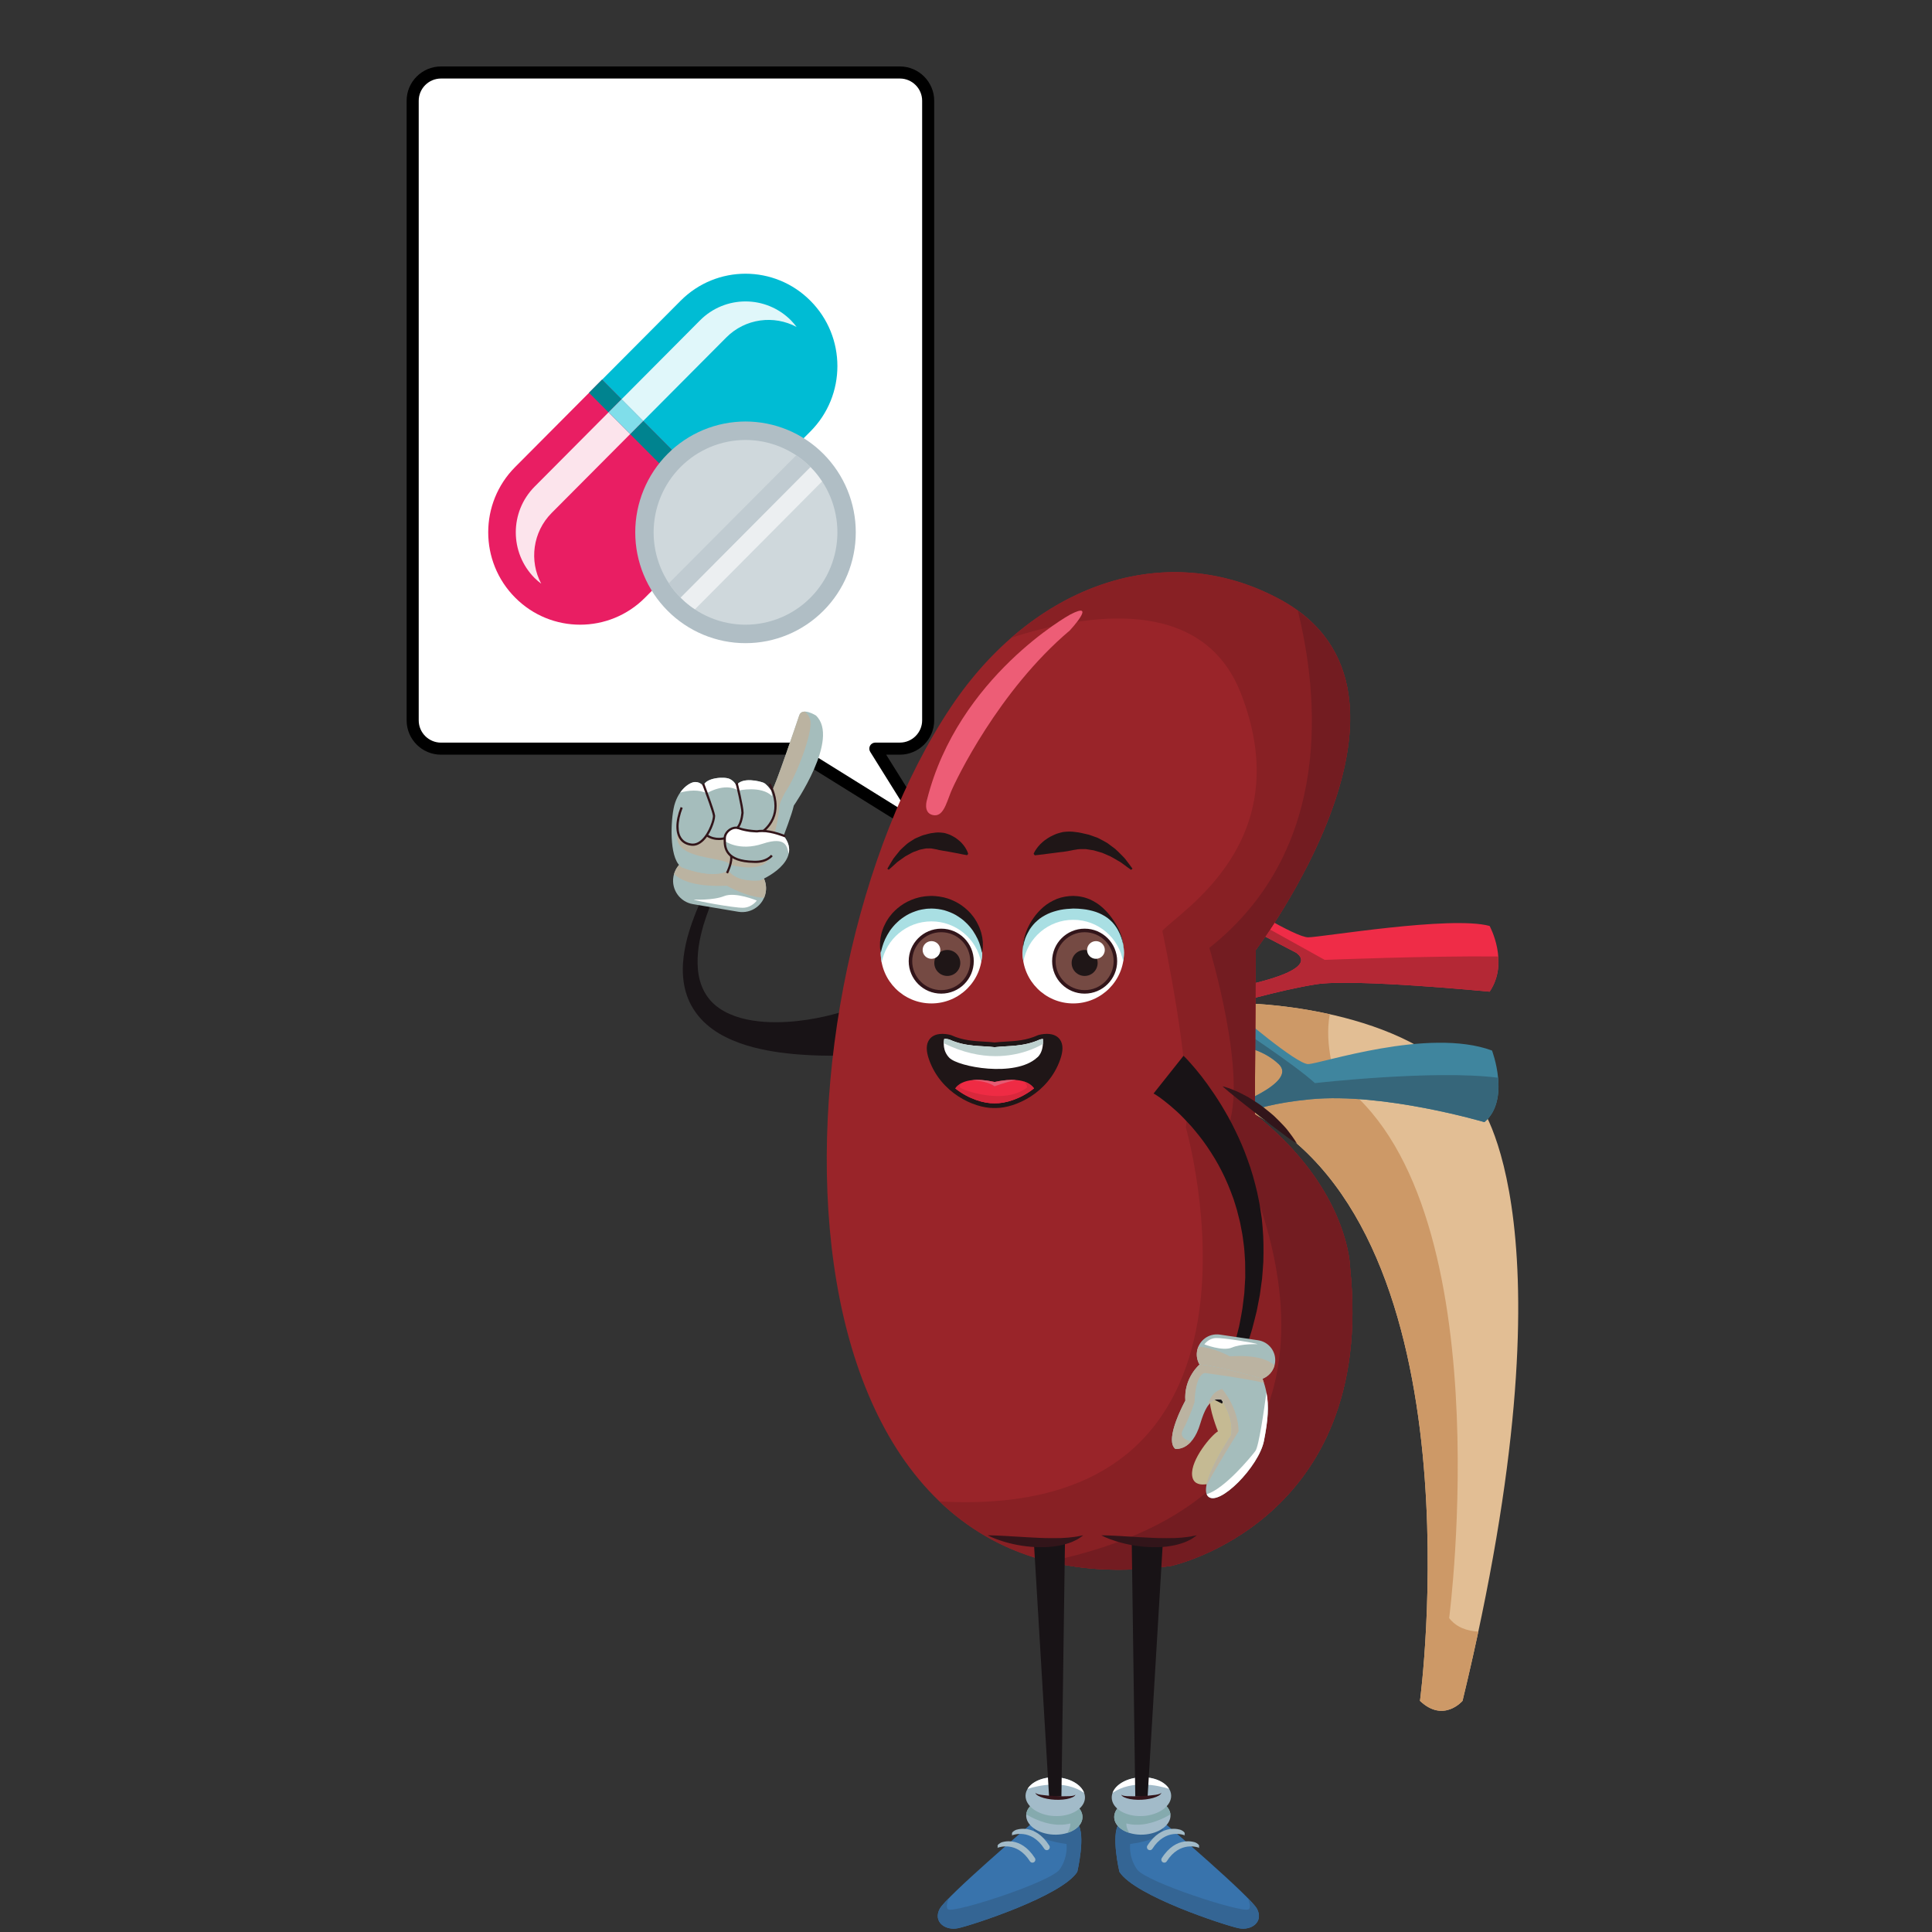 <svg xmlns="http://www.w3.org/2000/svg" xmlns:xlink="http://www.w3.org/1999/xlink" width="500" zoomAndPan="magnify" viewBox="0 0 375 375" height="500" preserveAspectRatio="xMidYMid meet" version="1.0"><rect x="0" y="0" width="375" height="375" fill="#333333" stroke="none"/><defs><clipPath id="ed52081747"><path d="M 78.797 12.898 L 181.547 12.898 L 181.547 162.898 L 78.797 162.898 Z M 78.797 12.898 " clip-rule="nonzero"/></clipPath><clipPath id="f523daa8e2"><path d="M 123 81 L 167 81 L 167 124.836 L 123 124.836 Z M 123 81 " clip-rule="nonzero"/></clipPath><clipPath id="8c0e981f39"><path d="M 130.078 166 L 149 166 L 149 178 L 130.078 178 Z M 130.078 166 " clip-rule="nonzero"/></clipPath><clipPath id="4a03233a26"><path d="M 130.078 167 L 149 167 L 149 175 L 130.078 175 Z M 130.078 167 " clip-rule="nonzero"/></clipPath><clipPath id="231f5e1e56"><path d="M 130.078 138 L 160 138 L 160 171 L 130.078 171 Z M 130.078 138 " clip-rule="nonzero"/></clipPath><clipPath id="79b9b2ae9d"><path d="M 216 354 L 245 354 L 245 374.887 L 216 374.887 Z M 216 354 " clip-rule="nonzero"/></clipPath><clipPath id="61fbabcf7e"><path d="M 182 354 L 210 354 L 210 374.887 L 182 374.887 Z M 182 354 " clip-rule="nonzero"/></clipPath></defs><path fill="#ffffff" d="M 174.656 145.312 L 169.895 145.312 L 171.535 147.941 L 180.156 161.754 L 166.324 153.145 L 153.738 145.312 L 85.602 145.312 C 82.562 145.312 80.102 142.855 80.102 139.824 L 80.102 19.559 C 80.102 16.527 82.562 14.07 85.602 14.07 L 174.656 14.07 C 177.695 14.07 180.156 16.527 180.156 19.559 L 180.156 139.824 C 180.156 142.855 177.695 145.312 174.656 145.312 Z M 174.656 145.312 " fill-opacity="1" fill-rule="nonzero"/><g clip-path="url(#ed52081747)"><path fill="#000000" d="M 180.156 162.922 C 179.945 162.922 179.727 162.863 179.535 162.746 L 153.402 146.484 L 85.602 146.484 C 81.918 146.484 78.926 143.492 78.926 139.824 L 78.926 19.559 C 78.926 15.887 81.918 12.898 85.602 12.898 L 174.656 12.898 C 178.332 12.898 181.328 15.887 181.328 19.559 L 181.328 139.824 C 181.328 143.492 178.332 146.484 174.656 146.484 L 172.008 146.484 L 181.148 161.133 C 181.434 161.594 181.371 162.191 180.984 162.578 C 180.762 162.805 180.461 162.922 180.156 162.922 Z M 85.602 15.242 C 83.215 15.242 81.273 17.18 81.273 19.559 L 81.273 139.824 C 81.273 142.207 83.215 144.145 85.602 144.145 L 153.738 144.145 C 153.953 144.145 154.172 144.203 154.359 144.316 L 176.492 158.09 L 168.906 145.926 C 168.684 145.566 168.672 145.113 168.875 144.738 C 169.082 144.371 169.473 144.137 169.902 144.137 L 174.664 144.137 C 177.047 144.137 178.988 142.199 178.988 139.816 L 178.988 19.559 C 178.988 17.18 177.047 15.242 174.664 15.242 Z M 85.602 15.242 " fill-opacity="1" fill-rule="nonzero"/></g><path fill="#00bcd4" d="M 114.328 76.238 C 121.836 68.691 131.043 59.434 132.094 58.387 C 139.047 51.375 150.355 51.375 157.309 58.387 C 164.281 65.379 164.281 76.742 157.309 83.734 C 156.27 84.785 146.754 94.348 139.551 101.586 Z M 114.328 76.238 " fill-opacity="1" fill-rule="nonzero"/><path fill="#e91e63" d="M 142.082 99.039 C 142.082 99.039 126.285 114.914 125.211 115.996 C 118.254 123.004 106.949 123.004 99.992 115.996 C 93.02 109.004 93.02 97.641 99.992 90.648 C 99.992 90.648 108.844 81.754 116.867 73.691 Z M 142.082 99.039 " fill-opacity="1" fill-rule="nonzero"/><path fill="#00838f" d="M 139.551 101.586 C 140.387 100.742 141.242 99.883 142.082 99.039 L 124.844 81.711 C 123.996 82.562 123.152 83.414 122.309 84.258 Z M 120.645 77.492 L 116.863 73.691 L 114.328 76.238 L 118.109 80.039 C 118.953 79.195 119.801 78.344 120.645 77.492 Z M 120.645 77.492 " fill-opacity="1" fill-rule="nonzero"/><path fill="#fce4ec" d="M 103.77 94.453 C 98.895 99.352 98.895 107.297 103.77 112.199 C 104.176 112.602 104.609 112.961 105.051 113.297 C 102.703 108.891 103.379 103.285 107.074 99.566 C 107.785 98.855 114.824 91.781 122.309 84.258 L 118.109 80.039 C 111.059 87.129 104.449 93.77 103.77 94.453 Z M 103.77 94.453 " fill-opacity="1" fill-rule="nonzero"/><path fill="#e0f7fa" d="M 154.625 63.469 C 154.289 63.027 153.934 62.59 153.531 62.184 C 148.656 57.281 140.75 57.281 135.875 62.184 C 135.031 63.031 127.949 70.148 120.645 77.492 L 124.844 81.711 C 132.648 73.863 140.227 66.25 140.965 65.508 C 144.664 61.789 150.238 61.109 154.625 63.469 Z M 154.625 63.469 " fill-opacity="1" fill-rule="nonzero"/><path fill="#80deea" d="M 118.109 80.039 L 122.309 84.258 C 123.152 83.414 123.996 82.562 124.844 81.711 L 120.645 77.492 C 119.801 78.344 118.953 79.195 118.109 80.039 Z M 118.109 80.039 " fill-opacity="1" fill-rule="nonzero"/><g clip-path="url(#f523daa8e2)"><path fill="#b0bec5" d="M 144.703 81.812 C 144.004 81.812 143.305 81.848 142.605 81.918 C 141.906 81.984 141.215 82.09 140.527 82.227 C 139.84 82.363 139.16 82.535 138.492 82.738 C 137.82 82.945 137.16 83.18 136.512 83.449 C 135.867 83.719 135.234 84.02 134.613 84.352 C 133.996 84.684 133.395 85.047 132.812 85.438 C 132.23 85.828 131.668 86.25 131.125 86.695 C 130.582 87.145 130.066 87.617 129.57 88.113 C 129.074 88.613 128.605 89.133 128.16 89.68 C 127.715 90.223 127.297 90.789 126.906 91.375 C 126.52 91.961 126.16 92.562 125.828 93.184 C 125.496 93.805 125.199 94.441 124.93 95.094 C 124.66 95.742 124.426 96.406 124.223 97.082 C 124.02 97.754 123.848 98.438 123.711 99.129 C 123.574 99.82 123.473 100.516 123.402 101.215 C 123.336 101.918 123.301 102.621 123.301 103.324 C 123.301 104.031 123.336 104.734 123.402 105.434 C 123.473 106.137 123.574 106.832 123.711 107.523 C 123.848 108.215 124.02 108.895 124.223 109.57 C 124.426 110.246 124.66 110.906 124.93 111.559 C 125.199 112.207 125.496 112.844 125.828 113.465 C 126.16 114.086 126.52 114.691 126.906 115.277 C 127.297 115.863 127.715 116.43 128.16 116.973 C 128.605 117.516 129.074 118.039 129.57 118.535 C 130.066 119.035 130.582 119.508 131.125 119.953 C 131.668 120.402 132.23 120.82 132.812 121.211 C 133.395 121.602 133.996 121.965 134.613 122.297 C 135.234 122.629 135.867 122.93 136.512 123.199 C 137.16 123.469 137.82 123.707 138.492 123.91 C 139.16 124.117 139.84 124.285 140.527 124.426 C 141.215 124.562 141.906 124.664 142.605 124.734 C 143.305 124.805 144.004 124.836 144.703 124.836 C 145.402 124.836 146.105 124.805 146.801 124.734 C 147.5 124.664 148.191 124.562 148.879 124.426 C 149.566 124.285 150.246 124.117 150.918 123.91 C 151.586 123.707 152.246 123.469 152.895 123.199 C 153.543 122.93 154.176 122.629 154.793 122.297 C 155.41 121.965 156.012 121.602 156.594 121.211 C 157.176 120.82 157.738 120.402 158.281 119.953 C 158.824 119.508 159.34 119.035 159.836 118.535 C 160.332 118.039 160.805 117.516 161.246 116.973 C 161.691 116.43 162.109 115.863 162.5 115.277 C 162.887 114.691 163.25 114.086 163.578 113.465 C 163.91 112.844 164.207 112.207 164.477 111.559 C 164.746 110.906 164.98 110.246 165.184 109.57 C 165.387 108.895 165.559 108.215 165.695 107.523 C 165.832 106.832 165.934 106.137 166.004 105.434 C 166.07 104.734 166.105 104.031 166.105 103.324 C 166.105 102.621 166.07 101.918 166.004 101.215 C 165.934 100.516 165.832 99.82 165.695 99.129 C 165.559 98.438 165.387 97.754 165.184 97.082 C 164.98 96.406 164.746 95.742 164.477 95.094 C 164.207 94.441 163.91 93.805 163.578 93.184 C 163.25 92.562 162.887 91.961 162.5 91.375 C 162.109 90.789 161.691 90.223 161.246 89.68 C 160.805 89.133 160.332 88.613 159.836 88.113 C 159.34 87.617 158.824 87.145 158.281 86.695 C 157.738 86.25 157.176 85.828 156.594 85.438 C 156.012 85.047 155.41 84.684 154.793 84.352 C 154.176 84.02 153.543 83.719 152.895 83.449 C 152.246 83.18 151.586 82.945 150.918 82.738 C 150.246 82.535 149.566 82.363 148.879 82.227 C 148.191 82.09 147.5 81.984 146.801 81.918 C 146.105 81.848 145.402 81.812 144.703 81.812 Z M 144.703 81.812 " fill-opacity="1" fill-rule="nonzero"/></g><path fill="#cfd8dc" d="M 144.703 85.398 C 144.121 85.398 143.535 85.426 142.957 85.484 C 142.375 85.543 141.797 85.629 141.223 85.742 C 140.652 85.859 140.086 86 139.527 86.172 C 138.969 86.34 138.418 86.539 137.879 86.762 C 137.34 86.988 136.812 87.238 136.297 87.516 C 135.781 87.793 135.281 88.094 134.793 88.418 C 134.309 88.746 133.84 89.094 133.391 89.469 C 132.938 89.84 132.504 90.234 132.094 90.648 C 131.68 91.062 131.285 91.5 130.918 91.953 C 130.547 92.406 130.199 92.879 129.875 93.367 C 129.551 93.855 129.25 94.355 128.973 94.875 C 128.699 95.391 128.449 95.922 128.227 96.465 C 128.004 97.008 127.805 97.559 127.637 98.121 C 127.465 98.684 127.324 99.254 127.211 99.828 C 127.098 100.402 127.012 100.984 126.953 101.566 C 126.898 102.152 126.867 102.738 126.867 103.324 C 126.867 103.914 126.898 104.5 126.953 105.082 C 127.012 105.668 127.098 106.246 127.211 106.824 C 127.324 107.398 127.465 107.969 127.637 108.527 C 127.805 109.09 128.004 109.645 128.227 110.188 C 128.449 110.727 128.699 111.258 128.973 111.777 C 129.25 112.293 129.551 112.797 129.875 113.285 C 130.199 113.773 130.547 114.242 130.918 114.699 C 131.285 115.152 131.68 115.586 132.094 116 C 132.504 116.418 132.938 116.809 133.391 117.184 C 133.84 117.555 134.309 117.906 134.793 118.23 C 135.281 118.559 135.781 118.859 136.297 119.137 C 136.812 119.414 137.34 119.664 137.879 119.887 C 138.418 120.113 138.969 120.309 139.527 120.48 C 140.086 120.652 140.652 120.793 141.223 120.906 C 141.797 121.023 142.375 121.109 142.957 121.164 C 143.535 121.223 144.121 121.254 144.703 121.254 C 145.289 121.254 145.871 121.223 146.453 121.164 C 147.031 121.109 147.609 121.023 148.184 120.906 C 148.754 120.793 149.32 120.652 149.879 120.48 C 150.441 120.309 150.988 120.113 151.527 119.887 C 152.066 119.664 152.598 119.414 153.109 119.137 C 153.625 118.859 154.125 118.559 154.613 118.23 C 155.098 117.906 155.566 117.555 156.02 117.184 C 156.469 116.809 156.902 116.418 157.316 116 C 157.727 115.586 158.121 115.152 158.492 114.699 C 158.859 114.242 159.207 113.773 159.531 113.285 C 159.859 112.797 160.156 112.293 160.434 111.777 C 160.707 111.258 160.957 110.727 161.18 110.188 C 161.406 109.645 161.602 109.09 161.77 108.527 C 161.941 107.969 162.082 107.398 162.195 106.824 C 162.309 106.246 162.395 105.668 162.453 105.082 C 162.512 104.5 162.539 103.914 162.539 103.324 C 162.539 102.738 162.512 102.152 162.453 101.566 C 162.395 100.984 162.309 100.402 162.195 99.828 C 162.082 99.254 161.941 98.684 161.77 98.121 C 161.602 97.559 161.406 97.008 161.18 96.465 C 160.957 95.922 160.707 95.391 160.434 94.875 C 160.156 94.355 159.859 93.855 159.531 93.367 C 159.207 92.879 158.859 92.406 158.492 91.953 C 158.121 91.5 157.727 91.062 157.316 90.648 C 156.902 90.234 156.469 89.84 156.02 89.469 C 155.566 89.094 155.098 88.746 154.613 88.418 C 154.125 88.094 153.625 87.793 153.109 87.516 C 152.598 87.238 152.066 86.988 151.527 86.762 C 150.988 86.539 150.441 86.34 149.879 86.172 C 149.32 86 148.754 85.859 148.184 85.742 C 147.609 85.629 147.031 85.543 146.453 85.484 C 145.871 85.426 145.289 85.398 144.703 85.398 Z M 144.703 85.398 " fill-opacity="1" fill-rule="nonzero"/><path fill="#c0cbd1" d="M 157.312 90.668 L 132.113 116 C 131.523 115.426 130.988 114.816 130.508 114.152 C 130.273 113.848 130.043 113.527 129.828 113.203 L 154.531 88.391 C 154.852 88.59 155.172 88.824 155.477 89.055 C 156.137 89.539 156.742 90.078 157.312 90.668 Z M 157.312 90.668 " fill-opacity="1" fill-rule="nonzero"/><path fill="#eceff1" d="M 159.559 93.449 L 134.895 118.258 C 134.215 117.828 133.555 117.324 132.949 116.789 C 132.664 116.539 132.379 116.27 132.113 116 L 157.312 90.668 C 157.582 90.938 157.848 91.227 158.098 91.512 C 158.633 92.121 159.113 92.766 159.559 93.449 Z M 159.559 93.449 " fill-opacity="1" fill-rule="nonzero"/><path fill="#181316" d="M 166.648 204.766 C 166.648 204.766 166.578 204.773 166.441 204.785 C 166.316 204.793 166.137 204.805 165.902 204.812 C 165.449 204.832 164.789 204.855 163.945 204.883 C 162.285 204.914 159.938 204.949 157.121 204.805 C 155.715 204.734 154.191 204.629 152.582 204.43 C 150.973 204.254 149.273 203.988 147.523 203.59 C 145.777 203.211 143.973 202.676 142.191 201.914 C 140.414 201.164 138.641 200.172 137.109 198.801 C 135.57 197.453 134.32 195.719 133.57 193.863 C 132.812 192 132.543 190.066 132.531 188.273 C 132.523 186.469 132.781 184.785 133.117 183.234 C 133.453 181.68 133.914 180.266 134.359 178.98 C 135.27 176.414 136.215 174.375 136.914 172.973 C 137.246 172.262 137.535 171.719 137.719 171.344 C 137.906 170.969 138.008 170.77 138.008 170.77 L 139.723 171.637 C 139.723 171.637 139.629 171.832 139.449 172.203 C 139.281 172.57 138.996 173.102 138.695 173.801 C 138.082 175.191 137.254 177.203 136.508 179.672 C 136.168 180.91 135.824 182.258 135.617 183.691 C 135.418 185.125 135.332 186.637 135.461 188.141 C 135.59 189.648 135.992 191.133 136.684 192.438 C 137.379 193.738 138.367 194.859 139.609 195.695 C 140.832 196.551 142.266 197.152 143.754 197.582 C 145.254 197.996 146.805 198.227 148.332 198.34 C 151.391 198.551 154.324 198.289 156.805 197.914 C 159.289 197.52 161.336 197.016 162.73 196.605 C 163.43 196.402 163.965 196.223 164.32 196.098 C 164.492 196.035 164.621 195.984 164.711 195.957 C 164.777 195.926 164.812 195.91 164.82 195.91 L 166.648 204.766 " fill-opacity="1" fill-rule="nonzero"/><g clip-path="url(#8c0e981f39)"><path fill="#a5bdbc" d="M 148.625 173.184 C 148.203 175.699 145.82 177.395 143.301 176.973 L 134.5 175.492 C 131.984 175.074 130.285 172.691 130.707 170.176 C 131.129 167.66 133.516 165.965 136.035 166.391 L 144.836 167.867 C 147.355 168.289 149.051 170.668 148.625 173.184 " fill-opacity="1" fill-rule="nonzero"/></g><path fill="#dfcab7" d="M 148.621 173.223 C 148.625 173.207 148.625 173.199 148.625 173.184 C 148.625 173.199 148.625 173.207 148.621 173.223 " fill-opacity="1" fill-rule="nonzero"/><g clip-path="url(#4a03233a26)"><path fill="#bbb3a1" d="M 148.309 174.25 C 144.945 174.16 141.09 171.922 141.09 171.922 C 140.535 171.945 140.012 171.957 139.512 171.957 C 134.211 171.957 131.863 170.66 130.836 169.633 C 131.035 168.969 131.367 168.379 131.805 167.883 C 131.98 168.082 132.172 168.238 132.383 168.355 C 132.383 168.355 135.48 169.633 138.387 169.633 C 139.496 169.633 140.578 169.445 141.449 168.93 C 141.449 168.93 142.316 170.914 146.504 170.914 C 146.797 170.914 147.109 170.902 147.441 170.879 C 147.512 170.879 147.832 170.754 148.285 170.531 C 148.648 171.336 148.785 172.25 148.625 173.184 C 148.625 173.199 148.625 173.207 148.621 173.223 C 148.559 173.582 148.449 173.926 148.309 174.25 " fill-opacity="1" fill-rule="nonzero"/></g><g clip-path="url(#231f5e1e56)"><path fill="#a5bdbc" d="M 149.773 153.562 C 149.773 153.562 148.848 152.172 148.164 151.914 C 147.48 151.656 144.066 150.719 142.898 152.48 C 142.898 152.48 142.605 151.633 141.594 151.176 C 140.578 150.715 136.992 150.91 136.496 152.57 C 136.496 152.57 135.98 151.758 134.883 151.789 C 133.789 151.824 131.402 153.457 130.738 156.973 C 130.074 160.492 130.055 167.094 132.383 168.355 C 132.383 168.355 138.297 170.797 141.449 168.93 C 141.449 168.93 142.445 171.203 147.441 170.879 C 147.824 170.855 156.062 167.172 152.098 162.227 C 152.098 162.227 153.719 158.051 154.074 156.367 C 154.074 156.367 163.133 143.352 158.359 138.867 C 158.359 138.867 155.688 137.184 155.129 138.867 C 154.566 140.547 150.25 153.328 149.773 153.562 " fill-opacity="1" fill-rule="nonzero"/></g><path fill="#dfcab7" d="M 149.875 153.441 C 149.875 153.441 149.875 153.438 149.875 153.438 C 150.66 152.117 154.594 140.469 155.129 138.867 C 154.594 140.465 150.668 152.094 149.875 153.441 " fill-opacity="1" fill-rule="nonzero"/><path fill="#bbb3a1" d="M 150.184 161.574 C 149.844 161.574 148.812 161.551 148.18 161.293 C 148.18 161.293 151.801 158.258 149.875 153.441 C 150.668 152.094 154.594 140.465 155.129 138.867 C 155.312 138.309 155.734 138.125 156.211 138.125 C 156.711 138.516 157.16 139.102 157.305 139.965 C 157.68 142.207 154.805 150.203 152.406 153.797 C 152.406 153.797 151.219 155.797 151.219 156.949 C 151.219 158.098 150.504 161.566 150.293 161.574 C 150.293 161.574 150.254 161.574 150.184 161.574 " fill-opacity="1" fill-rule="nonzero"/><path fill="#ffffff" d="M 149.648 153.387 C 149.375 153 148.695 152.117 148.164 151.914 C 147.48 151.656 144.066 150.719 142.898 152.48 C 142.898 152.48 142.605 151.633 141.594 151.176 C 140.578 150.715 136.992 150.91 136.496 152.57 C 136.496 152.57 135.98 151.758 134.883 151.789 C 134.191 151.812 132.988 152.473 132.027 153.84 C 133.676 153.398 135.617 153.199 137.172 153.977 C 137.172 153.977 140.68 151.793 143.328 153.449 C 143.328 153.449 147.742 152.426 149.855 154.516 C 149.855 154.516 149.816 154.055 149.648 153.387 " fill-opacity="1" fill-rule="nonzero"/><path fill="#bbb3a1" d="M 145.41 168.375 C 143.465 168.375 141.582 167.809 141.582 167.809 C 141.203 166.742 136.078 166.723 133.344 165.262 C 130.609 163.797 131.613 161.574 131.613 161.574 C 132.543 163.402 133.539 163.961 134.406 163.961 C 135.773 163.961 136.828 162.582 136.828 162.582 C 137.039 162.352 137.219 162.289 137.352 162.289 C 137.512 162.289 137.605 162.383 137.605 162.383 C 138.418 162.812 139.215 162.914 139.789 162.914 C 140.301 162.914 140.633 162.836 140.633 162.836 C 140.309 164.227 141.059 165.098 141.059 165.098 C 142.57 166.762 144.371 167.223 145.906 167.223 C 147.836 167.223 149.352 166.488 149.352 166.488 C 148.723 167.973 147.043 168.375 145.41 168.375 " fill-opacity="1" fill-rule="nonzero"/><path fill="#ffffff" d="M 152.098 162.227 L 152.141 162.184 C 151.426 161.859 150.297 161.469 148.801 161.34 C 148.801 161.34 145.613 162.082 144.133 160.965 C 144.133 160.965 143.312 160.52 142.59 160.68 C 142.59 160.68 140.586 161.055 140.676 163.23 C 140.676 163.23 143.402 165.305 148.059 163.762 C 152.711 162.223 152.758 164.496 153.09 165.688 C 153.316 164.637 153.098 163.477 152.098 162.227 " fill-opacity="1" fill-rule="nonzero"/><path fill="#32151a" d="M 152.492 162.129 C 152.48 162.125 150.047 161.07 147.867 161.066 C 147.535 161.066 147.211 161.09 146.898 161.148 L 146.938 161.359 L 146.941 161.145 C 146.941 161.145 146.812 161.145 146.594 161.125 C 145.934 161.086 144.473 160.945 143.551 160.578 C 143.316 160.488 143.074 160.445 142.836 160.445 C 142.219 160.445 141.633 160.723 141.191 161.137 C 140.758 161.547 140.461 162.105 140.461 162.691 L 140.465 162.73 L 140.68 162.707 L 140.461 162.707 L 140.461 162.762 C 140.461 162.871 140.457 162.996 140.457 163.133 C 140.457 163.859 140.516 164.938 141.305 165.852 C 142.094 166.762 143.57 167.449 146.301 167.492 L 146.305 167.277 L 146.281 167.492 C 146.289 167.492 146.426 167.504 146.648 167.504 C 147.348 167.504 148.934 167.379 149.988 166.199 L 149.668 165.914 C 148.762 166.938 147.301 167.078 146.648 167.074 C 146.547 167.074 146.465 167.074 146.406 167.07 L 146.328 167.066 L 146.309 167.066 C 143.641 167.02 142.305 166.352 141.629 165.566 C 140.949 164.785 140.891 163.836 140.891 163.133 C 140.891 163 140.891 162.875 140.891 162.762 L 140.891 162.68 L 140.773 162.691 L 140.891 162.691 L 140.891 162.68 L 140.773 162.691 L 140.891 162.691 C 140.891 162.25 141.121 161.793 141.488 161.445 C 141.855 161.098 142.352 160.871 142.836 160.875 C 143.023 160.875 143.211 160.906 143.395 160.98 C 144.75 161.508 146.918 161.574 146.93 161.574 L 146.977 161.574 C 147.254 161.52 147.559 161.496 147.867 161.496 C 148.891 161.496 150.012 161.75 150.867 162.012 C 151.297 162.141 151.664 162.27 151.918 162.363 C 152.176 162.461 152.32 162.523 152.32 162.523 L 152.492 162.129 " fill-opacity="1" fill-rule="nonzero"/><path fill="#32151a" d="M 141.301 169.555 C 141.305 169.535 142.156 167.891 142.164 166.527 C 142.164 166.383 142.152 166.234 142.129 166.098 L 141.707 166.172 C 141.723 166.281 141.734 166.398 141.734 166.527 C 141.734 167.121 141.531 167.836 141.328 168.395 C 141.223 168.676 141.121 168.918 141.047 169.09 C 140.969 169.262 140.918 169.359 140.918 169.359 L 141.305 169.555 " fill-opacity="1" fill-rule="nonzero"/><path fill="#32151a" d="M 142.773 152.039 C 142.773 152.043 143.059 153.184 143.34 154.473 C 143.625 155.762 143.906 157.211 143.902 157.734 L 143.898 157.82 L 143.898 157.816 C 143.855 158.266 143.746 158.879 143.566 159.414 C 143.391 159.957 143.133 160.418 142.895 160.57 L 143.141 160.926 C 143.531 160.652 143.777 160.125 143.977 159.551 C 144.164 158.973 144.281 158.34 144.328 157.859 L 144.328 157.855 L 144.332 157.734 C 144.328 157.105 144.043 155.688 143.762 154.383 C 143.477 153.09 143.191 151.938 143.191 151.938 L 142.773 152.039 " fill-opacity="1" fill-rule="nonzero"/><path fill="#32151a" d="M 136.293 152.23 C 136.293 152.23 136.414 152.555 136.602 153.051 C 136.879 153.801 137.301 154.949 137.664 155.996 C 138.027 157.035 138.336 158.004 138.371 158.32 L 138.379 158.406 C 138.379 158.648 138.285 159.133 138.102 159.691 C 137.824 160.535 137.352 161.566 136.719 162.375 C 136.09 163.184 135.324 163.746 134.473 163.742 C 134.398 163.742 134.32 163.742 134.242 163.73 C 133.387 163.629 132.773 163.281 132.355 162.727 C 131.934 162.176 131.715 161.402 131.715 160.449 C 131.715 159.414 131.973 158.176 132.508 156.805 L 132.109 156.648 C 131.559 158.055 131.281 159.344 131.281 160.449 C 131.281 161.465 131.52 162.336 132.008 162.988 C 132.5 163.641 133.246 164.051 134.191 164.156 C 134.289 164.168 134.383 164.172 134.473 164.172 C 135.172 164.172 135.793 163.867 136.324 163.418 C 137.125 162.734 137.734 161.719 138.152 160.758 C 138.574 159.793 138.805 158.902 138.809 158.406 L 138.801 158.262 C 138.762 157.984 138.613 157.484 138.41 156.859 C 137.801 154.988 136.695 152.078 136.691 152.078 L 136.293 152.23 " fill-opacity="1" fill-rule="nonzero"/><path fill="#32151a" d="M 140.617 162.496 L 140.547 162.516 C 140.395 162.551 140.027 162.625 139.555 162.625 C 138.898 162.625 138.051 162.488 137.297 161.941 L 137.047 162.289 C 137.898 162.902 138.84 163.051 139.555 163.051 C 140.242 163.051 140.723 162.918 140.734 162.91 L 140.617 162.496 " fill-opacity="1" fill-rule="nonzero"/><path fill="#ffffff" d="M 146.898 174.797 C 146.898 174.797 145.949 176.164 144.227 176.199 C 142.508 176.238 134.941 174.863 134.66 174.598 C 134.66 174.598 138.363 174.816 140.551 173.934 C 142.738 173.055 146.898 174.797 146.898 174.797 " fill-opacity="1" fill-rule="nonzero"/><path fill="#ef2c47" d="M 239.754 174.645 C 239.754 174.645 251.391 181.934 253.902 181.934 C 256.41 181.934 281.605 177.676 289.133 179.727 C 289.133 179.727 293.012 186.789 289.133 192.484 C 289.133 192.484 262.801 189.906 255.5 191.047 C 248.195 192.184 237.938 195.242 237.938 195.242 L 238.148 191.957 C 238.148 191.957 256.867 188.863 251.617 184.941 L 239.934 178.852 L 238.875 178.301 L 239.754 174.645 " fill-opacity="1" fill-rule="nonzero"/><path fill="#b42835" d="M 289.133 192.484 C 290.656 190.246 290.977 187.805 290.812 185.656 C 277.602 185.5 257.129 186.312 257.129 186.312 L 244.078 179.07 C 244.078 179.07 243.711 179.605 243.09 180.496 L 251.617 184.941 C 256.867 188.863 238.148 191.957 238.148 191.957 L 237.938 195.242 C 237.938 195.242 248.195 192.184 255.5 191.047 C 262.801 189.906 289.133 192.484 289.133 192.484 " fill-opacity="1" fill-rule="nonzero"/><path fill="#e2be94" d="M 242.992 194.82 C 242.992 194.82 276.27 195.711 286.926 213.953 C 286.926 213.953 306.273 237.52 283.875 330.137 C 283.875 330.137 280.184 334.48 275.617 330.137 C 275.617 330.137 287.672 240.289 243.559 216.258 C 243.559 216.258 240.164 210.648 242.992 194.82 " fill-opacity="1" fill-rule="nonzero"/><path fill="#cd9967" d="M 283.875 330.137 C 285.004 325.48 286.02 321.008 286.941 316.699 C 284.711 316.566 282.648 315.848 281.281 314.066 C 281.281 314.066 291.934 232.426 259.379 209.602 C 259.379 209.602 256.961 202.992 258.109 196.867 C 249.73 195.004 242.992 194.82 242.992 194.82 C 240.164 210.648 243.559 216.258 243.559 216.258 C 287.672 240.289 275.617 330.137 275.617 330.137 C 280.184 334.48 283.875 330.137 283.875 330.137 " fill-opacity="1" fill-rule="nonzero"/><path fill="#3f859e" d="M 240.211 196.742 C 240.211 196.742 251.617 206.539 253.902 206.539 C 256.18 206.539 277.273 199.352 289.598 203.906 C 289.598 203.906 293.246 213.477 288.125 217.805 C 288.125 217.805 268.504 212.004 254.355 213.371 C 240.211 214.738 238.535 218.289 238.535 218.289 L 238.535 214.965 C 238.535 214.965 252.074 210.184 248.195 206.539 C 245.242 203.762 241.367 203.055 239.684 202.875 C 239.156 202.82 240.211 196.742 240.211 196.742 " fill-opacity="1" fill-rule="nonzero"/><path fill="#36667a" d="M 254.355 213.371 C 268.504 212.004 288.125 217.805 288.125 217.805 C 290.699 215.629 291.059 212.129 290.773 209.188 C 278.363 207.594 255.227 210.23 255.227 210.23 C 251.277 206.609 239.84 199.129 239.84 199.125 C 239.598 200.836 239.379 202.84 239.684 202.875 C 241.367 203.055 245.242 203.762 248.195 206.539 C 252.074 210.184 238.535 214.965 238.535 214.965 L 238.535 218.289 C 238.535 218.289 240.211 214.738 254.355 213.371 " fill-opacity="1" fill-rule="nonzero"/><path fill="#992429" d="M 243.742 184.402 C 243.742 184.402 281.648 134.32 248.422 116.328 C 226.215 104.301 200.438 113.461 184.539 137.281 C 148.082 191.891 146.207 315.281 227.289 303.953 C 227.289 303.953 267.133 295.387 262.066 246.176 C 262.066 246.176 262.055 230.914 243.559 216.258 L 243.742 184.402 " fill-opacity="1" fill-rule="nonzero"/><path fill="#882024" d="M 245.938 115.086 C 245.48 114.871 245.027 114.672 244.57 114.473 C 244.355 114.383 244.145 114.293 243.926 114.207 C 243.441 114.008 242.953 113.82 242.461 113.641 C 242.301 113.582 242.141 113.52 241.98 113.461 C 241.336 113.234 240.695 113.023 240.043 112.828 C 239.898 112.781 239.75 112.746 239.605 112.703 C 239.098 112.559 238.59 112.418 238.078 112.293 C 237.863 112.238 237.645 112.188 237.43 112.137 C 236.965 112.031 236.504 111.93 236.047 111.84 C 235.836 111.801 235.629 111.758 235.422 111.719 C 234.824 111.609 234.234 111.516 233.637 111.434 L 233.453 111.406 C 232.801 111.316 232.145 111.254 231.488 111.199 C 231.289 111.18 231.09 111.172 230.887 111.156 C 230.422 111.125 229.957 111.098 229.492 111.082 C 229.266 111.074 229.039 111.066 228.816 111.062 C 228.336 111.055 227.859 111.055 227.379 111.062 C 227.195 111.062 227.012 111.062 226.824 111.066 C 226.176 111.086 225.527 111.117 224.879 111.168 C 224.738 111.176 224.598 111.195 224.457 111.207 C 223.941 111.25 223.426 111.301 222.914 111.363 C 222.688 111.391 222.465 111.422 222.238 111.453 C 221.793 111.516 221.348 111.582 220.906 111.66 C 220.684 111.695 220.461 111.734 220.238 111.773 C 219.715 111.875 219.188 111.98 218.664 112.098 C 218.539 112.125 218.418 112.148 218.293 112.176 C 217.656 112.324 217.027 112.488 216.398 112.664 C 216.195 112.723 215.992 112.785 215.785 112.844 C 215.344 112.973 214.902 113.109 214.465 113.254 C 214.23 113.328 214 113.41 213.766 113.488 C 213.332 113.641 212.898 113.793 212.469 113.961 C 212.262 114.035 212.055 114.113 211.852 114.191 C 211.234 114.434 210.625 114.688 210.016 114.957 C 209.879 115.016 209.746 115.082 209.609 115.145 C 209.125 115.363 208.641 115.59 208.16 115.824 C 207.938 115.938 207.707 116.051 207.484 116.168 C 207.086 116.371 206.688 116.582 206.293 116.797 C 206.062 116.922 205.836 117.043 205.613 117.172 C 205.168 117.422 204.727 117.68 204.289 117.945 C 204.125 118.043 203.961 118.137 203.801 118.234 C 203.223 118.594 202.648 118.965 202.082 119.344 C 201.883 119.48 201.688 119.617 201.488 119.754 C 201.098 120.023 200.707 120.297 200.32 120.578 C 200.094 120.742 199.871 120.91 199.652 121.074 C 199.273 121.355 198.902 121.645 198.535 121.938 C 198.328 122.098 198.125 122.258 197.918 122.422 C 197.375 122.859 196.84 123.309 196.309 123.773 L 196.293 123.785 C 210.613 119.16 233.348 115.406 240.84 134.547 C 252.074 163.254 229.258 176.691 225.609 180.676 C 225.609 180.676 231.539 208.359 230.172 218.84 C 230.172 218.84 252.164 295.352 182.375 291.426 L 182.387 291.434 C 182.742 291.777 183.121 292.133 183.512 292.5 C 194.012 301.914 208.395 306.594 227.289 303.953 C 227.289 303.953 267.133 295.387 262.066 246.176 C 262.066 246.176 262.051 232.66 246.637 218.855 C 245.621 218 244.594 217.133 243.559 216.258 L 243.742 184.402 C 243.742 184.402 281.648 134.32 248.422 116.328 C 247.793 115.988 247.16 115.668 246.523 115.355 C 246.324 115.266 246.133 115.176 245.938 115.086 " fill-opacity="1" fill-rule="nonzero"/><path fill="#731c21" d="M 243.559 216.258 L 243.742 184.402 C 243.742 184.402 275.859 141.961 255.047 121.184 C 254.914 121.051 254.773 120.922 254.637 120.793 C 254.473 120.637 254.305 120.48 254.133 120.328 C 253.824 120.047 253.504 119.773 253.176 119.504 L 253.098 119.441 C 252.711 119.129 252.312 118.824 251.906 118.527 C 255.82 134.348 259.129 164.66 234.734 183.984 C 234.734 183.984 242.48 209.5 238.148 219.297 C 238.148 219.297 277.703 287.441 203.617 303.105 C 210.559 304.82 218.426 305.195 227.289 303.953 C 227.289 303.953 267.133 295.387 262.066 246.176 C 262.066 246.176 262.055 230.914 243.559 216.258 " fill-opacity="1" fill-rule="nonzero"/><path fill="#ed5d76" d="M 207.664 119.316 C 207.664 119.316 185.988 131.316 179.949 155.16 C 179.949 155.16 179.07 157.742 181.047 158.199 C 183.023 158.652 183.633 156.074 184.543 153.793 C 185.457 151.516 193.824 134.047 207.664 122.355 C 207.664 122.355 213.141 116.434 207.664 119.316 " fill-opacity="1" fill-rule="nonzero"/><path fill="#ffffff" d="M 190.625 184.941 C 190.625 190.367 186.223 194.766 180.789 194.766 C 175.355 194.766 170.953 190.367 170.953 184.941 C 170.953 179.52 175.355 175.121 180.789 175.121 C 186.223 175.121 190.625 179.52 190.625 184.941 " fill-opacity="1" fill-rule="nonzero"/><path fill="#a9dfe3" d="M 180.789 178.84 C 185.582 178.84 189.574 182.27 190.445 186.805 C 190.559 186.203 190.625 185.582 190.625 184.941 C 190.625 179.52 186.223 175.121 180.789 175.121 C 175.355 175.121 170.953 179.52 170.953 184.941 C 170.953 185.582 171.02 186.203 171.133 186.805 C 172.004 182.27 175.992 178.84 180.789 178.84 " fill-opacity="1" fill-rule="nonzero"/><path fill="#1f1617" d="M 170.953 184.941 C 170.953 184.941 170.934 184.824 170.898 184.594 C 170.883 184.363 170.789 184.039 170.809 183.602 C 170.809 183.379 170.812 183.129 170.812 182.859 C 170.836 182.598 170.879 182.312 170.918 182.004 C 170.965 181.695 171.055 181.379 171.129 181.031 C 171.211 180.691 171.367 180.352 171.496 179.98 C 171.656 179.633 171.828 179.258 172.031 178.887 C 172.258 178.531 172.48 178.145 172.77 177.797 C 173.312 177.066 174.027 176.402 174.832 175.805 C 175.648 175.211 176.594 174.746 177.605 174.402 C 178.117 174.258 178.633 174.098 179.172 174.035 C 179.438 173.992 179.707 173.945 179.977 173.941 L 180.383 173.914 L 180.688 173.898 L 180.738 173.895 L 180.852 173.895 C 181.727 173.914 182.996 174.066 183.973 174.402 C 184.98 174.742 185.93 175.211 186.746 175.805 C 187.555 176.402 188.27 177.062 188.812 177.797 C 189.102 178.145 189.32 178.527 189.547 178.887 C 189.75 179.258 189.922 179.629 190.086 179.98 C 190.215 180.352 190.363 180.688 190.449 181.031 C 190.527 181.379 190.617 181.695 190.664 182 C 190.703 182.312 190.742 182.598 190.766 182.859 C 190.77 183.125 190.77 183.371 190.77 183.59 C 190.789 184.027 190.695 184.367 190.676 184.598 C 190.645 184.824 190.625 184.941 190.625 184.941 C 190.625 184.941 190.594 184.824 190.539 184.602 C 190.477 184.379 190.426 184.051 190.281 183.656 C 190.219 183.461 190.148 183.242 190.07 183.004 C 189.965 182.777 189.867 182.531 189.762 182.27 C 189.52 181.758 189.207 181.211 188.84 180.648 C 188.441 180.098 187.984 179.535 187.43 179.027 C 186.895 178.492 186.238 178.043 185.555 177.625 C 184.859 177.215 184.082 176.922 183.285 176.68 C 182.438 176.469 181.781 176.371 180.727 176.344 C 180.848 176.352 180.754 176.348 180.777 176.348 L 180.77 176.348 L 180.746 176.352 L 180.711 176.352 L 180.629 176.355 L 180.473 176.363 L 180.156 176.375 C 179.941 176.371 179.734 176.41 179.523 176.441 C 179.105 176.484 178.699 176.586 178.289 176.68 C 177.496 176.918 176.715 177.215 176.02 177.621 C 175.336 178.039 174.676 178.488 174.145 179.023 C 173.586 179.531 173.133 180.098 172.734 180.645 C 172.367 181.211 172.055 181.754 171.812 182.27 C 171.707 182.531 171.609 182.777 171.508 183.004 C 171.43 183.238 171.359 183.453 171.293 183.648 C 171.152 184.039 171.102 184.383 171.039 184.602 C 170.98 184.824 170.953 184.941 170.953 184.941 " fill-opacity="1" fill-rule="nonzero"/><path fill="#754a43" d="M 188.664 186.562 C 188.664 189.852 185.992 192.52 182.695 192.52 C 179.398 192.52 176.723 189.852 176.723 186.562 C 176.723 183.266 179.398 180.598 182.695 180.598 C 185.992 180.598 188.664 183.266 188.664 186.562 " fill-opacity="1" fill-rule="nonzero"/><path fill="#32151a" d="M 188.664 186.562 L 188.324 186.562 C 188.324 188.113 187.691 189.516 186.676 190.535 C 185.652 191.551 184.25 192.18 182.695 192.18 C 181.137 192.18 179.734 191.551 178.711 190.535 C 177.695 189.516 177.062 188.113 177.062 186.562 C 177.062 185.008 177.695 183.602 178.711 182.586 C 179.734 181.57 181.137 180.941 182.695 180.941 C 184.25 180.941 185.652 181.57 186.676 182.586 C 187.691 183.602 188.324 185.008 188.324 186.562 L 189.008 186.562 C 189.008 183.078 186.18 180.254 182.695 180.254 C 179.207 180.254 176.379 183.078 176.379 186.562 C 176.379 190.043 179.207 192.863 182.695 192.863 C 186.184 192.863 189.008 190.043 189.008 186.562 L 188.664 186.562 " fill-opacity="1" fill-rule="nonzero"/><path fill="#1f1617" d="M 186.395 186.91 C 186.395 188.301 185.266 189.43 183.871 189.43 C 182.477 189.43 181.348 188.301 181.348 186.91 C 181.348 185.516 182.477 184.387 183.871 184.387 C 185.266 184.387 186.395 185.516 186.395 186.91 " fill-opacity="1" fill-rule="nonzero"/><path fill="#ffffff" d="M 182.52 184.387 C 182.52 185.336 181.75 186.105 180.801 186.105 C 179.852 186.105 179.082 185.336 179.082 184.387 C 179.082 183.441 179.852 182.672 180.801 182.672 C 181.75 182.672 182.52 183.441 182.52 184.387 " fill-opacity="1" fill-rule="nonzero"/><path fill="#ffffff" d="M 218.156 184.941 C 218.156 190.367 213.75 194.766 208.32 194.766 C 202.887 194.766 198.484 190.367 198.484 184.941 C 198.484 179.52 202.887 175.121 208.32 175.121 C 213.75 175.121 218.156 179.52 218.156 184.941 " fill-opacity="1" fill-rule="nonzero"/><path fill="#a9dfe3" d="M 208.32 178.535 C 213.164 178.535 217.188 182.047 217.996 186.652 C 218.098 186.094 218.156 185.527 218.156 184.941 C 218.156 179.52 213.75 175.121 208.32 175.121 C 202.887 175.121 198.484 179.52 198.484 184.941 C 198.484 185.527 198.543 186.094 198.641 186.652 C 199.453 182.047 203.473 178.535 208.32 178.535 " fill-opacity="1" fill-rule="nonzero"/><path fill="#1f1617" d="M 198.484 184.941 C 198.484 184.941 198.488 184.824 198.492 184.598 C 198.512 184.371 198.48 184.039 198.551 183.621 C 198.574 183.406 198.598 183.176 198.629 182.922 C 198.68 182.668 198.734 182.398 198.797 182.109 C 198.863 181.816 198.961 181.516 199.055 181.195 C 199.156 180.871 199.305 180.551 199.441 180.203 C 199.609 179.879 199.77 179.523 199.969 179.168 C 200.184 178.828 200.387 178.457 200.652 178.113 C 201.148 177.395 201.785 176.703 202.527 176.051 C 203.27 175.406 204.172 174.875 205.156 174.473 C 206.148 174.086 207.234 173.91 208.32 173.895 C 208.938 173.938 209.273 173.93 209.898 174.066 C 210.473 174.164 210.969 174.348 211.465 174.535 C 212.434 174.969 213.309 175.523 214.027 176.188 C 214.742 176.852 215.359 177.531 215.844 178.238 C 216.352 178.926 216.746 179.621 217.086 180.266 C 217.23 180.602 217.391 180.914 217.504 181.223 C 217.605 181.543 217.723 181.836 217.793 182.121 C 217.859 182.41 217.922 182.676 217.98 182.926 C 218.016 183.18 218.043 183.41 218.07 183.621 C 218.148 184.039 218.125 184.375 218.141 184.598 C 218.152 184.824 218.156 184.941 218.156 184.941 C 218.156 184.941 218.148 184.824 218.133 184.598 C 218.109 184.375 218.129 184.039 218.043 183.625 C 218.004 183.418 217.961 183.188 217.918 182.941 C 217.848 182.695 217.773 182.434 217.691 182.152 C 217.609 181.871 217.477 181.59 217.363 181.285 C 217.234 180.98 217.059 180.684 216.902 180.363 C 216.531 179.754 216.078 179.113 215.461 178.582 C 214.867 178.023 214.113 177.594 213.336 177.246 C 212.547 176.902 211.695 176.699 210.859 176.547 C 210.43 176.496 210.004 176.418 209.621 176.406 C 209.426 176.391 209.242 176.363 208.98 176.367 L 208.32 176.348 C 207.473 176.379 206.633 176.449 205.801 176.609 C 204.98 176.793 204.152 177.02 203.391 177.375 C 202.637 177.742 201.902 178.164 201.324 178.711 C 200.711 179.227 200.242 179.836 199.848 180.422 C 199.484 181.031 199.195 181.617 198.992 182.164 C 198.906 182.445 198.828 182.703 198.754 182.945 C 198.703 183.195 198.656 183.422 198.613 183.629 C 198.52 184.039 198.531 184.375 198.504 184.598 C 198.492 184.824 198.484 184.941 198.484 184.941 " fill-opacity="1" fill-rule="nonzero"/><path fill="#754a43" d="M 216.496 186.562 C 216.496 189.852 213.824 192.52 210.527 192.52 C 207.23 192.52 204.555 189.852 204.555 186.562 C 204.555 183.266 207.23 180.598 210.527 180.598 C 213.824 180.598 216.496 183.266 216.496 186.562 " fill-opacity="1" fill-rule="nonzero"/><path fill="#32151a" d="M 216.496 186.562 L 216.156 186.562 C 216.156 188.113 215.527 189.516 214.508 190.535 C 213.488 191.551 212.082 192.18 210.527 192.18 C 208.969 192.18 207.566 191.551 206.547 190.535 C 205.527 189.516 204.898 188.113 204.898 186.562 C 204.898 185.008 205.527 183.602 206.547 182.586 C 207.566 181.57 208.969 180.941 210.527 180.941 C 212.082 180.941 213.488 181.57 214.508 182.586 C 215.527 183.602 216.156 185.008 216.156 186.562 L 216.84 186.562 C 216.84 183.078 214.016 180.254 210.527 180.254 C 207.039 180.254 204.215 183.078 204.215 186.562 C 204.215 190.043 207.039 192.863 210.527 192.863 C 214.016 192.863 216.84 190.043 216.84 186.562 L 216.496 186.562 " fill-opacity="1" fill-rule="nonzero"/><path fill="#1f1617" d="M 213.051 186.91 C 213.051 188.301 211.922 189.43 210.527 189.43 C 209.133 189.43 208.004 188.301 208.004 186.91 C 208.004 185.516 209.133 184.387 210.527 184.387 C 211.922 184.387 213.051 185.516 213.051 186.91 " fill-opacity="1" fill-rule="nonzero"/><path fill="#ffffff" d="M 214.441 184.387 C 214.441 185.336 213.668 186.105 212.723 186.105 C 211.77 186.105 211 185.336 211 184.387 C 211 183.441 211.77 182.672 212.723 182.672 C 213.668 182.672 214.441 183.441 214.441 184.387 " fill-opacity="1" fill-rule="nonzero"/><path fill="#1f1617" d="M 200.625 165.727 C 200.625 165.727 200.656 165.641 200.738 165.477 C 200.816 165.305 200.949 165.074 201.141 164.805 C 201.32 164.52 201.582 164.23 201.891 163.887 C 202.215 163.574 202.59 163.211 203.059 162.91 C 203.285 162.75 203.527 162.586 203.793 162.434 C 204.062 162.305 204.34 162.156 204.641 162.023 C 204.926 161.875 205.25 161.785 205.574 161.688 C 205.906 161.602 206.238 161.488 206.598 161.465 C 207.309 161.387 208.047 161.375 208.793 161.504 C 209.539 161.566 210.27 161.777 210.996 161.934 C 211.363 161.996 211.711 162.141 212.059 162.262 C 212.402 162.387 212.742 162.512 213.082 162.633 C 213.73 162.949 214.344 163.297 214.926 163.629 C 215.465 164.027 215.984 164.406 216.461 164.773 C 216.922 165.164 217.301 165.586 217.672 165.945 C 218.051 166.309 218.371 166.648 218.609 166.992 C 218.859 167.324 219.078 167.617 219.262 167.852 C 219.613 168.328 219.812 168.598 219.812 168.598 L 219.539 168.84 C 219.539 168.84 219.273 168.648 218.801 168.305 C 218.566 168.133 218.285 167.926 217.965 167.688 C 217.801 167.574 217.645 167.438 217.453 167.324 C 217.262 167.215 217.059 167.094 216.848 166.977 C 216.426 166.738 215.992 166.445 215.504 166.211 C 215.012 165.996 214.492 165.77 213.953 165.539 C 213.41 165.379 212.844 165.215 212.266 165.047 C 211.977 165 211.684 164.957 211.391 164.91 C 211.098 164.867 210.812 164.797 210.516 164.809 C 209.926 164.801 209.348 164.789 208.781 164.918 C 208.223 164.984 207.688 165.148 207.164 165.219 C 206.898 165.234 206.648 165.32 206.387 165.34 C 206.133 165.375 205.875 165.375 205.629 165.422 C 205.117 165.488 204.633 165.551 204.188 165.609 C 203.215 165.734 202.406 165.836 201.836 165.906 C 201.535 165.945 201.293 165.969 201.121 165.988 C 200.945 165.996 200.852 166.016 200.852 166.016 L 200.625 165.727 " fill-opacity="1" fill-rule="nonzero"/><path fill="#1f1617" d="M 187.699 165.992 C 187.699 165.988 187.617 165.969 187.465 165.945 C 187.316 165.926 187.113 165.887 186.855 165.836 C 186.602 165.781 186.289 165.73 185.965 165.652 C 185.621 165.609 185.273 165.504 184.883 165.449 C 184.504 165.367 184.102 165.309 183.695 165.23 C 183.496 165.18 183.281 165.18 183.078 165.137 C 182.871 165.113 182.668 165.035 182.457 165.023 C 182.25 164.98 182.035 164.945 181.82 164.875 C 181.605 164.828 181.387 164.801 181.16 164.754 C 180.703 164.625 180.238 164.691 179.754 164.684 C 179.516 164.711 179.281 164.781 179.043 164.82 C 178.809 164.883 178.551 164.891 178.332 164.996 C 178.102 165.082 177.871 165.176 177.641 165.258 C 177.406 165.34 177.168 165.406 176.961 165.539 C 176.523 165.777 176.102 166.008 175.703 166.227 C 175.32 166.5 174.961 166.758 174.629 166.992 C 174.461 167.113 174.289 167.223 174.145 167.344 C 174.004 167.473 173.875 167.594 173.746 167.707 C 173.5 167.938 173.277 168.137 173.09 168.301 C 172.715 168.629 172.5 168.816 172.5 168.816 L 172.234 168.621 C 172.234 168.621 172.379 168.375 172.633 167.938 C 172.758 167.715 172.918 167.453 173.105 167.148 C 173.199 167 173.301 166.84 173.406 166.664 C 173.52 166.5 173.656 166.344 173.793 166.168 C 174.074 165.816 174.379 165.441 174.699 165.039 C 175.055 164.668 175.48 164.312 175.906 163.918 C 176.332 163.531 176.875 163.234 177.395 162.891 C 177.652 162.711 177.969 162.625 178.258 162.484 C 178.555 162.359 178.852 162.215 179.164 162.117 C 179.801 161.977 180.441 161.719 181.105 161.672 C 181.434 161.633 181.77 161.566 182.098 161.574 C 182.422 161.574 182.746 161.617 183.062 161.648 C 183.383 161.676 183.672 161.785 183.961 161.879 C 184.246 161.98 184.527 162.074 184.773 162.223 C 185.027 162.352 185.262 162.5 185.488 162.633 C 185.707 162.785 185.91 162.945 186.094 163.102 C 186.48 163.395 186.77 163.75 187.02 164.043 C 187.258 164.371 187.453 164.641 187.582 164.906 C 187.715 165.156 187.809 165.367 187.855 165.523 C 187.91 165.672 187.926 165.75 187.926 165.75 L 187.699 165.992 " fill-opacity="1" fill-rule="nonzero"/><path fill="#c5ba93" d="M 235.797 287.641 C 235.797 287.641 231.691 289.387 231.387 286.352 C 231.086 283.312 235.176 278.496 236.402 277.828 C 236.402 277.828 234.578 273.285 234.887 271.539 C 235.191 269.793 239.84 270.277 239.84 270.277 C 239.84 270.277 240.742 278.805 240.82 278.969 C 240.895 279.133 235.797 287.641 235.797 287.641 " fill-opacity="1" fill-rule="nonzero"/><path fill="#181316" d="M 229.719 204.93 C 229.719 204.93 229.777 204.984 229.891 205.094 C 229.957 205.16 230.039 205.242 230.137 205.34 C 230.215 205.422 230.309 205.52 230.414 205.629 C 230.824 206.074 231.391 206.703 232.07 207.508 C 233.43 209.117 235.195 211.488 237.035 214.461 C 237.938 215.961 238.883 217.594 239.738 219.391 C 240.617 221.172 241.457 223.09 242.168 225.129 C 242.926 227.145 243.516 229.297 244.027 231.48 C 244.246 232.586 244.516 233.684 244.656 234.812 L 244.91 236.492 L 245.066 238.188 C 245.273 240.449 245.277 242.711 245.211 244.926 C 245.152 246.031 245.047 247.125 244.965 248.203 C 244.816 249.273 244.676 250.328 244.531 251.367 C 244.332 252.395 244.137 253.406 243.945 254.391 C 243.727 255.375 243.453 256.316 243.227 257.242 C 243.016 258.176 242.695 259.047 242.438 259.906 C 242.164 260.762 241.926 261.59 241.609 262.359 C 241.32 263.137 241.047 263.879 240.785 264.586 C 240.535 265.301 240.215 265.941 239.957 266.562 C 239.422 267.793 238.969 268.875 238.516 269.723 C 237.676 271.453 237.195 272.441 237.195 272.441 L 235.422 271.543 C 235.422 271.543 235.879 270.574 236.672 268.875 C 237.082 268.027 237.48 266.965 237.957 265.75 C 238.461 264.547 238.906 263.148 239.398 261.625 C 239.656 260.871 239.848 260.059 240.059 259.227 C 240.262 258.387 240.523 257.535 240.672 256.637 C 240.836 255.738 241.027 254.82 241.168 253.879 C 241.285 252.93 241.402 251.965 241.523 250.984 C 241.586 249.996 241.641 248.996 241.703 247.98 C 241.691 246.965 241.703 245.941 241.676 244.914 C 241.594 243.883 241.574 242.848 241.441 241.816 C 241.301 240.785 241.199 239.75 240.977 238.734 L 240.684 237.207 L 240.301 235.703 C 240.078 234.695 239.73 233.727 239.438 232.758 C 238.754 230.844 238.004 228.996 237.117 227.285 C 236.258 225.566 235.27 223.988 234.289 222.539 C 233.301 221.09 232.25 219.809 231.266 218.652 C 230.238 217.527 229.293 216.52 228.379 215.699 C 227.473 214.879 226.664 214.195 225.984 213.676 C 225.316 213.141 224.766 212.773 224.41 212.547 C 224.32 212.492 224.242 212.441 224.176 212.398 L 224.047 212.332 L 223.906 212.25 L 229.719 204.93 " fill-opacity="1" fill-rule="nonzero"/><path fill="#a5bdbc" d="M 232.336 262.324 C 232.648 260.199 234.629 258.734 236.762 259.043 L 244.199 260.145 C 246.328 260.461 247.797 262.438 247.48 264.562 C 247.168 266.688 245.188 268.156 243.059 267.844 L 235.621 266.738 C 233.492 266.43 232.023 264.449 232.336 262.324 " fill-opacity="1" fill-rule="nonzero"/><path fill="#ac6854" d="M 232.312 263.277 C 232.312 263.277 232.312 263.277 232.312 263.273 C 232.312 263.277 232.312 263.277 232.312 263.277 M 232.312 263.266 C 232.312 263.266 232.309 263.258 232.309 263.258 C 232.309 263.262 232.312 263.266 232.312 263.266 M 232.309 263.258 C 232.309 263.25 232.309 263.246 232.309 263.246 C 232.309 263.246 232.309 263.25 232.309 263.258 M 232.309 263.242 C 232.281 262.953 232.289 262.652 232.336 262.348 C 232.289 262.652 232.281 262.953 232.309 263.242 M 232.336 262.348 C 232.336 262.344 232.336 262.34 232.336 262.336 C 232.336 262.34 232.336 262.344 232.336 262.348 " fill-opacity="1" fill-rule="nonzero"/><path fill="#bbb3a1" d="M 245.051 267.609 C 245.051 267.609 235.824 264.977 232.832 264.863 C 232.555 264.395 232.375 263.863 232.316 263.305 C 232.316 263.297 232.312 263.289 232.312 263.277 C 232.312 263.277 232.312 263.277 232.312 263.273 C 232.312 263.27 232.312 263.27 232.312 263.266 C 232.312 263.266 232.309 263.262 232.309 263.258 C 232.309 263.25 232.309 263.246 232.309 263.246 L 232.309 263.242 C 232.281 262.953 232.289 262.652 232.336 262.348 C 232.336 262.344 232.336 262.34 232.336 262.336 C 232.336 262.332 232.336 262.328 232.336 262.324 C 232.383 262.004 232.473 261.707 232.59 261.422 C 235.422 261.441 238.711 263.266 238.711 263.266 C 239.363 263.223 239.977 263.203 240.547 263.203 C 244.656 263.203 246.535 264.207 247.383 265.023 C 247.051 266.23 246.168 267.172 245.051 267.609 " fill-opacity="1" fill-rule="nonzero"/><path fill="#ffffff" d="M 233.766 260.938 C 233.766 260.938 234.543 259.77 235.992 259.711 C 237.441 259.648 243.836 260.688 244.078 260.906 C 244.078 260.906 240.953 260.781 239.125 261.559 C 237.297 262.34 233.766 260.938 233.766 260.938 " fill-opacity="1" fill-rule="nonzero"/><path fill="#a5bdbc" d="M 232.832 264.863 C 232.832 264.863 229.758 267.426 230.074 271.867 C 230.074 271.867 225.93 279.34 228.105 281.211 C 228.105 281.211 231.359 281.809 232.98 276.309 C 234.602 270.805 236.363 271.625 237.074 271.668 C 237.074 271.668 239.66 275.379 238.922 278.648 C 238.922 278.648 232.402 288.344 234.484 290.445 C 236.566 292.547 244.332 284.707 245.332 279.676 C 246.398 274.297 246.387 271.191 245.051 267.609 C 245.051 267.609 235.824 264.977 232.832 264.863 " fill-opacity="1" fill-rule="nonzero"/><path fill="#ffffff" d="M 243.676 281.625 C 242.859 282.734 237.633 289.051 234.215 290.012 C 234.277 290.18 234.363 290.328 234.484 290.445 C 236.566 292.547 244.332 284.707 245.332 279.676 C 246.129 275.656 246.324 272.902 245.809 270.277 C 245.355 273.68 244.344 280.715 243.676 281.625 " fill-opacity="1" fill-rule="nonzero"/><path fill="#bbb3a1" d="M 228.383 281.23 C 228.207 281.23 228.105 281.211 228.105 281.211 C 227.652 280.824 227.473 280.191 227.473 279.434 C 227.473 276.555 230.074 271.867 230.074 271.867 C 230.055 271.648 230.051 271.438 230.051 271.227 C 230.051 267.18 232.832 264.863 232.832 264.863 C 235.824 264.977 245.051 267.609 245.051 267.609 C 245.152 267.883 245.242 268.148 245.328 268.414 C 242.441 267.645 233.84 266.492 233.84 266.492 C 231.918 266.93 231.863 272.133 231.863 272.133 C 231.863 272.133 230.938 275.074 229.598 277.551 C 228.891 278.848 230 279.484 231.203 279.797 C 230.074 281.07 228.902 281.23 228.383 281.23 " fill-opacity="1" fill-rule="nonzero"/><path fill="#ac6854" d="M 234.469 272.836 C 234.602 272.641 234.734 272.48 234.863 272.34 C 234.734 272.48 234.602 272.645 234.469 272.836 " fill-opacity="1" fill-rule="nonzero"/><path fill="#c9b291" d="M 234.863 272.34 C 235.176 272.004 235.477 271.812 235.754 271.711 C 235.477 271.812 235.176 272.004 234.863 272.34 " fill-opacity="1" fill-rule="nonzero"/><path fill="#6d5751" d="M 237.355 272.113 C 237.184 271.828 237.074 271.668 237.074 271.668 C 236.898 271.656 236.668 271.602 236.387 271.602 C 236.195 271.602 235.98 271.629 235.754 271.711 C 235.98 271.629 236.191 271.602 236.383 271.602 C 236.664 271.602 236.898 271.656 237.074 271.668 C 237.074 271.668 237.184 271.828 237.355 272.113 " fill-opacity="1" fill-rule="nonzero"/><path fill="#bbb3a1" d="M 234.164 288.34 C 234.805 284.789 238.879 278.707 238.922 278.648 C 239.012 278.238 239.055 277.824 239.055 277.41 C 239.055 275.199 237.902 273.02 237.355 272.113 C 237.184 271.828 237.074 271.668 237.074 271.668 C 236.898 271.656 236.664 271.602 236.383 271.602 C 236.191 271.602 235.98 271.629 235.754 271.711 C 235.477 271.812 235.176 272.004 234.863 272.34 C 234.734 272.48 234.602 272.641 234.469 272.836 C 234.684 271.664 235.328 270.156 237.203 269.598 C 237.203 269.598 240.316 273.082 240.414 277.809 C 240.414 277.809 236.332 284.305 234.164 288.34 " fill-opacity="1" fill-rule="nonzero"/><path fill="#1f1617" d="M 193.027 214.605 C 192.961 214.609 192.891 214.609 192.82 214.609 C 189.152 214.609 182.988 211.797 180.77 205.551 C 180.215 203.988 180.207 202.809 180.746 202.043 C 181.172 201.441 181.918 201.125 182.906 201.125 C 183.695 201.125 184.379 201.324 184.41 201.332 C 186.777 202.395 188.902 202.52 190.961 202.637 C 191.691 202.68 192.379 202.719 193.066 202.797 C 193.746 202.719 194.434 202.68 195.16 202.637 C 197.215 202.52 199.336 202.395 201.645 201.355 C 201.73 201.324 202.414 201.125 203.203 201.125 C 204.191 201.125 204.941 201.441 205.363 202.043 C 205.906 202.809 205.898 203.988 205.34 205.551 C 203.121 211.797 196.961 214.609 193.289 214.609 C 193.223 214.609 193.027 214.605 193.027 214.605 " fill-opacity="1" fill-rule="nonzero"/><path fill="#1f1617" d="M 203.203 200.672 C 202.363 200.672 201.652 200.871 201.57 200.895 L 201.512 200.914 L 201.457 200.938 C 199.223 201.945 197.145 202.066 195.137 202.18 C 194.422 202.223 193.742 202.262 193.066 202.34 C 192.387 202.262 191.707 202.223 190.988 202.18 C 188.973 202.066 186.887 201.945 184.656 200.938 L 184.598 200.914 L 184.539 200.895 C 184.457 200.871 183.746 200.672 182.906 200.672 C 181.465 200.672 180.734 201.273 180.375 201.781 C 179.734 202.684 179.723 203.969 180.34 205.699 C 182.633 212.16 189.02 215.066 192.82 215.066 C 192.891 215.066 192.965 215.062 193.031 215.059 L 193.043 215.062 L 193.082 215.062 C 193.148 215.062 193.223 215.066 193.289 215.066 C 197.09 215.066 203.477 212.16 205.77 205.699 C 206.387 203.969 206.375 202.684 205.738 201.781 C 205.379 201.273 204.648 200.672 203.203 200.672 M 203.203 201.582 C 204.492 201.582 206.059 202.164 204.91 205.398 C 202.699 211.617 196.637 214.152 193.289 214.152 C 193.219 214.152 193.148 214.152 193.078 214.148 L 193.07 214.152 L 193.055 214.148 L 193.043 214.152 L 193.035 214.148 C 192.965 214.152 192.895 214.152 192.82 214.152 C 189.477 214.152 183.41 211.617 181.199 205.398 C 180.051 202.164 181.621 201.582 182.906 201.582 C 183.641 201.582 184.281 201.77 184.281 201.77 C 187.52 203.23 190.453 202.945 193.066 203.258 C 195.672 202.945 198.594 203.23 201.832 201.77 C 201.832 201.77 202.473 201.582 203.203 201.582 " fill-opacity="1" fill-rule="nonzero"/><path fill="#ffffff" d="M 202.422 201.645 C 202.07 201.699 201.832 201.77 201.832 201.77 C 198.594 203.23 195.672 202.945 193.066 203.258 C 190.453 202.945 187.52 203.23 184.281 201.77 C 184.281 201.77 183.848 201.641 183.289 201.598 C 183.125 202.352 182.973 203.996 184.262 205.316 C 185.992 207.098 197.023 209.145 201.25 205.316 C 201.25 205.316 202.629 204.457 202.422 201.645 " fill-opacity="1" fill-rule="nonzero"/><path fill="#ef2b44" d="M 193.062 210.012 C 188.211 208.961 186.23 210.121 185.422 211.266 C 188.027 213.336 191.062 214.215 193.035 214.148 L 193.078 214.148 C 195.051 214.215 198.094 213.332 200.703 211.254 C 199.891 210.117 197.906 208.965 193.062 210.012 " fill-opacity="1" fill-rule="nonzero"/><path fill="#d8283c" d="M 198.73 209.914 C 199.461 210.609 199.355 211.09 199.355 211.09 C 194.816 214.582 186.699 211.52 186.344 211.09 C 186.168 210.875 186.422 210.504 186.719 210.188 C 186.109 210.488 185.691 210.879 185.422 211.266 C 188.027 213.336 191.062 214.215 193.035 214.148 L 193.078 214.148 C 195.051 214.215 198.094 213.332 200.703 211.254 C 200.336 210.742 199.727 210.23 198.73 209.914 " fill-opacity="1" fill-rule="nonzero"/><path fill="#bed1cf" d="M 193.234 204.996 C 190.344 204.996 186.938 204.359 183.184 202.484 C 183.191 202.129 183.238 201.824 183.289 201.598 C 183.848 201.641 184.281 201.77 184.281 201.77 C 187.52 203.23 190.453 202.945 193.066 203.258 C 195.672 202.945 198.594 203.23 201.832 201.77 C 201.832 201.77 202.07 201.699 202.422 201.645 C 202.449 202.008 202.449 202.336 202.43 202.633 C 201.148 203.383 197.848 204.996 193.234 204.996 " fill-opacity="1" fill-rule="nonzero"/><path fill="#e45b73" d="M 197.234 209.633 C 196.156 209.547 194.797 209.637 193.062 210.012 C 191.211 209.609 189.777 209.535 188.664 209.656 C 189.941 209.754 191.977 210.035 193.055 210.855 C 193.055 210.855 195.156 210.02 197.234 209.633 " fill-opacity="1" fill-rule="nonzero"/><g clip-path="url(#79b9b2ae9d)"><path fill="#3873ac" d="M 226.336 354.109 C 226.336 354.109 242.777 368.156 244 370.531 C 245.285 373.035 242.922 374.781 240.414 374.262 C 237.855 373.734 220.242 368.016 217.277 363.316 C 217.277 363.316 215.582 356.105 217.184 354 L 226.336 354.109 " fill-opacity="1" fill-rule="nonzero"/><path fill="#346594" d="M 217.277 363.316 C 217.277 363.316 215.582 356.105 217.184 354 L 224.727 354.09 C 225.418 354.309 225.82 354.621 225.742 355.059 C 225.336 357.273 219.375 357.91 219.375 357.91 C 219.375 357.91 218.98 360.371 220.688 362.84 C 222.398 365.305 241.105 371.363 242.344 370.605 C 242.77 370.348 242.617 369.48 242.234 368.457 C 243.156 369.398 243.793 370.133 244 370.531 C 245.285 373.035 242.922 374.781 240.414 374.262 C 237.855 373.734 220.242 368.016 217.277 363.316 " fill-opacity="1" fill-rule="nonzero"/></g><path fill="#a2bbc9" d="M 216.27 352.793 C 216.359 354.758 218.883 356.238 221.898 356.102 C 224.918 355.957 227.285 354.246 227.195 352.281 C 227.102 350.312 224.582 348.832 221.562 348.973 C 218.547 349.113 216.176 350.824 216.27 352.793 " fill-opacity="1" fill-rule="nonzero"/><path fill="#a9c0bd" d="M 216.277 352.91 C 216.277 352.91 216.277 352.91 216.277 352.906 C 216.277 352.91 216.277 352.91 216.277 352.91 M 216.277 352.887 L 216.277 352.887 M 216.277 352.875 C 216.277 352.875 216.277 352.875 216.277 352.871 C 216.277 352.875 216.277 352.875 216.277 352.875 M 216.273 352.867 C 216.273 352.863 216.273 352.863 216.273 352.859 C 216.273 352.863 216.273 352.863 216.273 352.867 M 216.273 352.855 C 216.273 352.855 216.273 352.852 216.273 352.848 C 216.273 352.852 216.273 352.855 216.273 352.855 M 216.273 352.844 C 216.273 352.84 216.273 352.84 216.273 352.84 C 216.273 352.84 216.273 352.844 216.273 352.844 M 216.273 352.832 C 216.273 352.832 216.273 352.832 216.273 352.828 C 216.273 352.832 216.273 352.832 216.273 352.832 M 216.27 352.824 C 216.27 352.82 216.27 352.816 216.27 352.812 C 216.27 352.816 216.27 352.82 216.27 352.824 M 216.27 352.812 C 216.27 352.809 216.27 352.809 216.27 352.805 C 216.27 352.809 216.27 352.809 216.27 352.812 M 216.27 352.805 C 216.27 352.797 216.27 352.793 216.27 352.793 C 216.27 352.789 216.27 352.785 216.27 352.785 C 216.27 352.785 216.27 352.789 216.27 352.793 C 216.27 352.793 216.27 352.797 216.27 352.805 M 216.27 352.777 C 216.27 352.777 216.27 352.777 216.27 352.773 C 216.27 352.777 216.27 352.777 216.27 352.777 " fill-opacity="1" fill-rule="nonzero"/><path fill="#85aaae" d="M 219.211 355.77 C 217.566 355.254 216.402 354.191 216.277 352.91 C 216.277 352.91 216.277 352.91 216.277 352.906 C 216.277 352.902 216.277 352.898 216.277 352.895 C 216.277 352.891 216.277 352.891 216.277 352.887 C 216.277 352.883 216.277 352.879 216.277 352.875 C 216.277 352.875 216.277 352.875 216.277 352.871 C 216.277 352.867 216.277 352.867 216.273 352.867 C 216.273 352.863 216.273 352.863 216.273 352.859 C 216.273 352.859 216.273 352.859 216.273 352.855 C 216.273 352.855 216.273 352.852 216.273 352.848 C 216.273 352.848 216.273 352.848 216.273 352.844 C 216.273 352.844 216.273 352.84 216.273 352.84 C 216.273 352.836 216.273 352.836 216.273 352.832 C 216.273 352.832 216.273 352.832 216.273 352.828 C 216.27 352.824 216.27 352.824 216.27 352.824 C 216.27 352.82 216.27 352.816 216.27 352.812 C 216.27 352.809 216.27 352.809 216.27 352.805 C 216.27 352.797 216.27 352.793 216.27 352.793 C 216.27 352.789 216.27 352.785 216.27 352.785 C 216.27 352.781 216.27 352.777 216.27 352.777 C 216.27 352.777 216.27 352.777 216.27 352.773 C 216.211 351.297 217.535 349.969 219.477 349.344 L 224.543 349.402 C 226.031 349.949 227.062 350.961 227.18 352.168 C 225.934 352.914 223.422 354.184 220.664 354.184 C 219.992 354.184 219.305 354.109 218.617 353.93 C 218.617 353.93 218.559 354.762 219.211 355.77 " fill-opacity="1" fill-rule="nonzero"/><path fill="#a2bbc9" d="M 215.789 349.004 C 215.883 351.082 218.547 352.645 221.73 352.492 C 224.914 352.348 227.414 350.539 227.32 348.461 C 227.219 346.387 224.562 344.824 221.375 344.973 C 218.191 345.117 215.691 346.926 215.789 349.004 " fill-opacity="1" fill-rule="nonzero"/><path fill="#ffffff" d="M 215.953 347.988 C 216.555 346.367 218.727 345.098 221.375 344.973 C 223.879 344.852 226.055 345.801 226.918 347.215 C 224.73 346.531 219.734 345.418 215.953 347.988 " fill-opacity="1" fill-rule="nonzero"/><path fill="#181316" d="M 225.703 299.43 L 222.75 348.762 L 220.355 348.703 L 219.668 299.285 L 225.703 299.43 " fill-opacity="1" fill-rule="nonzero"/><path fill="#a2bbc9" d="M 226.008 361.539 C 226.188 361.531 226.363 361.441 226.465 361.273 C 229.035 357.246 232.562 358.586 232.711 358.645 C 233.004 358.762 232.625 358.672 232.742 358.379 C 232.859 358.086 232.281 357.723 231.988 357.609 C 231.945 357.59 228.34 356.203 225.5 360.66 C 225.332 360.93 225.41 361.281 225.676 361.449 C 225.781 361.516 225.895 361.543 226.008 361.539 " fill-opacity="1" fill-rule="nonzero"/><path fill="#a2bbc9" d="M 223.219 359.117 C 223.398 359.109 223.57 359.016 223.672 358.852 C 226.246 354.82 229.77 356.164 229.918 356.223 C 230.211 356.34 229.832 356.25 229.945 355.957 C 230.066 355.664 229.488 355.301 229.195 355.188 C 229.152 355.168 225.547 353.781 222.707 358.238 C 222.539 358.504 222.617 358.859 222.883 359.027 C 222.988 359.09 223.102 359.121 223.219 359.117 " fill-opacity="1" fill-rule="nonzero"/><path fill="#32151a" d="M 217.664 348.309 L 217.707 348.391 C 217.75 348.43 217.812 348.469 217.914 348.508 C 218.113 348.574 218.426 348.613 218.797 348.637 C 219.172 348.656 219.609 348.664 220.078 348.66 C 220.543 348.648 221.055 348.645 221.543 348.609 C 222.062 348.594 222.543 348.555 223.016 348.52 C 223.484 348.48 223.922 348.434 224.289 348.379 C 224.656 348.32 224.957 348.254 225.152 348.168 C 225.25 348.125 225.316 348.074 225.352 348.027 L 225.387 347.945 C 225.387 347.945 225.387 347.98 225.387 348.043 C 225.371 348.105 225.328 348.199 225.238 348.281 C 225.066 348.453 224.77 348.633 224.398 348.781 C 224.031 348.93 223.586 349.059 223.105 349.148 C 222.629 349.246 222.09 349.305 221.586 349.332 C 221.055 349.348 220.539 349.348 220.047 349.293 C 219.559 349.246 219.105 349.16 218.723 349.043 C 218.344 348.93 218.031 348.785 217.844 348.629 C 217.746 348.555 217.691 348.461 217.672 348.402 L 217.664 348.309 " fill-opacity="1" fill-rule="nonzero"/><g clip-path="url(#61fbabcf7e)"><path fill="#3873ac" d="M 200.039 354.109 C 200.039 354.109 183.602 368.156 182.383 370.531 C 181.094 373.035 183.457 374.781 185.965 374.262 C 188.523 373.734 206.137 368.016 209.102 363.316 C 209.102 363.316 210.797 356.105 209.195 354 L 200.039 354.109 " fill-opacity="1" fill-rule="nonzero"/><path fill="#346594" d="M 209.102 363.316 C 209.102 363.316 210.797 356.105 209.195 354 L 201.648 354.09 C 200.957 354.309 200.555 354.621 200.633 355.059 C 201.039 357.273 207 357.91 207 357.91 C 207 357.91 207.398 360.371 205.688 362.84 C 203.977 365.305 185.273 371.363 184.035 370.605 C 183.609 370.348 183.762 369.48 184.145 368.457 C 183.227 369.398 182.586 370.133 182.383 370.531 C 181.094 373.035 183.457 374.781 185.965 374.262 C 188.523 373.734 206.137 368.016 209.102 363.316 " fill-opacity="1" fill-rule="nonzero"/></g><path fill="#a2bbc9" d="M 210.105 352.793 C 210.016 354.758 207.496 356.238 204.48 356.102 C 201.461 355.957 199.09 354.246 199.184 352.281 C 199.277 350.312 201.797 348.832 204.812 348.973 C 207.828 349.113 210.199 350.824 210.105 352.793 " fill-opacity="1" fill-rule="nonzero"/><path fill="#a9c0bd" d="M 210.105 352.812 C 210.105 352.809 210.105 352.809 210.105 352.805 C 210.105 352.809 210.105 352.809 210.105 352.812 M 210.105 352.801 C 210.105 352.797 210.105 352.793 210.105 352.793 C 210.105 352.789 210.109 352.785 210.109 352.781 C 210.109 352.785 210.105 352.789 210.105 352.793 C 210.105 352.793 210.105 352.797 210.105 352.801 M 210.109 352.781 C 210.129 352.285 209.996 351.809 209.73 351.367 C 209.996 351.809 210.129 352.285 210.109 352.781 M 209.73 351.363 C 209.727 351.359 209.727 351.359 209.727 351.355 C 209.727 351.359 209.727 351.359 209.73 351.363 " fill-opacity="1" fill-rule="nonzero"/><path fill="#85aaae" d="M 207.164 355.77 C 207.816 354.762 207.762 353.93 207.762 353.93 C 207.074 354.109 206.387 354.184 205.715 354.184 C 202.957 354.184 200.441 352.914 199.199 352.168 C 199.312 350.961 200.344 349.949 201.836 349.402 L 206.898 349.344 C 208.188 349.758 209.203 350.484 209.727 351.355 C 209.727 351.359 209.727 351.359 209.73 351.363 C 209.73 351.363 209.73 351.363 209.73 351.367 C 209.996 351.809 210.129 352.285 210.109 352.781 C 210.109 352.785 210.105 352.789 210.105 352.793 C 210.105 352.793 210.105 352.797 210.105 352.801 C 210.105 352.805 210.105 352.805 210.105 352.805 C 210.105 352.809 210.105 352.809 210.105 352.812 C 210.035 354.137 208.855 355.238 207.164 355.77 " fill-opacity="1" fill-rule="nonzero"/><path fill="#a2bbc9" d="M 210.59 349.004 C 210.492 351.082 207.832 352.645 204.648 352.492 C 201.465 352.348 198.961 350.539 199.059 348.461 C 199.156 346.387 201.82 344.824 205.004 344.973 C 208.184 345.117 210.688 346.926 210.59 349.004 " fill-opacity="1" fill-rule="nonzero"/><path fill="#ffffff" d="M 210.426 347.988 C 209.824 346.367 207.652 345.098 205.004 344.973 C 202.5 344.852 200.32 345.801 199.457 347.215 C 201.648 346.531 206.645 345.418 210.426 347.988 " fill-opacity="1" fill-rule="nonzero"/><path fill="#181316" d="M 206.711 299.285 L 206.02 348.703 L 203.629 348.762 L 200.68 299.43 L 206.711 299.285 " fill-opacity="1" fill-rule="nonzero"/><path fill="#a2bbc9" d="M 200.367 361.539 C 200.188 361.531 200.016 361.441 199.91 361.273 C 197.344 357.246 193.816 358.586 193.668 358.645 C 193.375 358.762 193.754 358.672 193.637 358.379 C 193.52 358.086 194.094 357.723 194.387 357.609 C 194.434 357.59 198.043 356.203 200.879 360.66 C 201.047 360.93 200.969 361.281 200.703 361.449 C 200.598 361.516 200.48 361.543 200.367 361.539 " fill-opacity="1" fill-rule="nonzero"/><path fill="#a2bbc9" d="M 203.16 359.117 C 202.98 359.109 202.809 359.016 202.699 358.852 C 200.137 354.82 196.609 356.164 196.461 356.223 C 196.164 356.34 196.547 356.25 196.43 355.957 C 196.312 355.664 196.887 355.301 197.18 355.188 C 197.227 355.168 200.832 353.781 203.668 358.238 C 203.84 358.504 203.762 358.859 203.492 359.027 C 203.391 359.09 203.273 359.121 203.16 359.117 " fill-opacity="1" fill-rule="nonzero"/><path fill="#32151a" d="M 208.715 348.309 L 208.707 348.402 C 208.684 348.461 208.633 348.555 208.535 348.629 C 208.348 348.785 208.039 348.93 207.652 349.043 C 207.273 349.16 206.816 349.246 206.328 349.293 C 205.84 349.348 205.32 349.348 204.793 349.332 C 204.289 349.305 203.75 349.246 203.273 349.148 C 202.793 349.059 202.348 348.93 201.977 348.781 C 201.609 348.633 201.312 348.457 201.141 348.281 C 201.051 348.199 201.008 348.105 200.992 348.043 C 200.992 347.98 200.992 347.945 200.992 347.945 L 201.027 348.027 C 201.066 348.074 201.129 348.125 201.223 348.168 C 201.418 348.254 201.723 348.32 202.09 348.379 C 202.461 348.434 202.895 348.48 203.363 348.52 C 203.836 348.555 204.316 348.594 204.832 348.609 C 205.328 348.645 205.832 348.648 206.301 348.66 C 206.77 348.664 207.207 348.656 207.578 348.637 C 207.953 348.613 208.262 348.574 208.461 348.508 C 208.562 348.469 208.629 348.43 208.672 348.391 L 208.715 348.309 " fill-opacity="1" fill-rule="nonzero"/><path fill="#32151a" d="M 213.77 298.004 C 213.77 298.004 214.074 298.004 214.598 298.016 C 215.121 298.031 215.863 298.051 216.742 298.105 C 217.184 298.129 217.66 298.141 218.16 298.188 C 218.656 298.215 219.184 298.242 219.73 298.277 C 220.816 298.34 221.969 298.426 223.117 298.465 C 223.691 298.512 224.262 298.508 224.828 298.535 C 225.391 298.562 225.941 298.535 226.477 298.555 C 227.016 298.559 227.527 298.535 228.02 298.535 C 228.512 298.504 228.977 298.477 229.402 298.449 C 229.832 298.414 230.215 298.344 230.57 298.312 C 230.93 298.277 231.23 298.211 231.48 298.156 C 231.984 298.051 232.293 298.004 232.293 298.004 C 232.293 298.004 232.062 298.191 231.617 298.492 C 231.398 298.641 231.129 298.836 230.785 298.973 C 230.449 299.125 230.066 299.332 229.629 299.469 C 229.195 299.605 228.719 299.773 228.207 299.883 C 227.695 299.977 227.148 300.113 226.586 300.172 C 226.016 300.215 225.426 300.305 224.832 300.301 C 224.238 300.316 223.633 300.324 223.031 300.285 C 222.43 300.258 221.828 300.215 221.242 300.133 C 220.652 300.078 220.082 299.973 219.531 299.875 C 218.977 299.781 218.449 299.641 217.949 299.523 C 217.449 299.402 216.984 299.266 216.555 299.129 C 215.699 298.863 215 298.582 214.516 298.371 C 214.035 298.156 213.77 298.004 213.77 298.004 " fill-opacity="1" fill-rule="nonzero"/><path fill="#32151a" d="M 191.73 298.004 C 191.73 298.004 192.035 298.004 192.555 298.016 C 193.078 298.031 193.82 298.051 194.699 298.105 C 195.141 298.129 195.617 298.141 196.117 298.188 C 196.617 298.215 197.145 298.242 197.691 298.277 C 198.777 298.34 199.926 298.426 201.074 298.465 C 201.652 298.512 202.223 298.508 202.785 298.535 C 203.352 298.562 203.898 298.535 204.438 298.555 C 204.973 298.559 205.484 298.535 205.98 298.535 C 206.473 298.504 206.938 298.477 207.363 298.449 C 207.793 298.414 208.176 298.344 208.535 298.312 C 208.891 298.277 209.188 298.211 209.441 298.156 C 209.945 298.051 210.25 298.004 210.25 298.004 C 210.25 298.004 210.023 298.191 209.578 298.492 C 209.359 298.641 209.086 298.836 208.746 298.973 C 208.406 299.125 208.027 299.332 207.59 299.469 C 207.156 299.605 206.68 299.773 206.164 299.883 C 205.652 299.977 205.109 300.113 204.543 300.172 C 203.977 300.215 203.387 300.305 202.793 300.301 C 202.195 300.316 201.59 300.324 200.992 300.285 C 200.387 300.258 199.789 300.215 199.199 300.133 C 198.613 300.078 198.043 299.973 197.488 299.875 C 196.934 299.781 196.41 299.641 195.906 299.523 C 195.406 299.402 194.941 299.266 194.516 299.129 C 193.656 298.863 192.957 298.582 192.477 298.371 C 191.992 298.156 191.73 298.004 191.73 298.004 " fill-opacity="1" fill-rule="nonzero"/><path fill="#32151a" d="M 149.168 152.266 L 149.215 152.348 C 149.434 152.727 150.312 154.426 150.312 156.41 C 150.309 157.949 149.801 159.652 148.043 161.125 L 148.32 161.457 C 150.176 159.902 150.746 158.043 150.742 156.41 C 150.738 153.996 149.543 152.059 149.535 152.043 L 149.168 152.266 " fill-opacity="1" fill-rule="nonzero"/><path fill="#32151a" d="M 237.285 210.855 C 237.285 210.855 237.578 210.91 238.066 211.07 C 238.309 211.152 238.617 211.234 238.945 211.375 C 239.273 211.5 239.648 211.648 240.051 211.828 C 240.453 211.996 240.875 212.215 241.316 212.449 C 241.754 212.691 242.242 212.91 242.695 213.211 C 243.156 213.496 243.633 213.801 244.109 214.117 C 244.594 214.426 245.047 214.785 245.508 215.141 C 245.965 215.504 246.422 215.863 246.855 216.234 C 247.305 216.594 247.691 217.008 248.082 217.387 C 248.473 217.766 248.832 218.156 249.18 218.516 C 249.531 218.863 249.82 219.246 250.09 219.594 C 250.629 220.285 251.047 220.883 251.328 221.309 C 251.609 221.734 251.754 221.992 251.754 221.992 C 251.754 221.992 251.492 221.844 251.062 221.562 C 250.637 221.281 250.039 220.871 249.359 220.348 C 248.695 219.812 247.863 219.254 247.023 218.605 C 246.602 218.289 246.188 217.93 245.738 217.602 C 245.285 217.277 244.84 216.93 244.395 216.582 C 243.523 215.863 242.602 215.215 241.781 214.535 C 241.371 214.199 240.961 213.895 240.578 213.586 C 240.188 213.293 239.844 212.977 239.504 212.719 C 238.828 212.188 238.285 211.711 237.898 211.387 C 237.508 211.051 237.285 210.855 237.285 210.855 " fill-opacity="1" fill-rule="nonzero"/></svg>